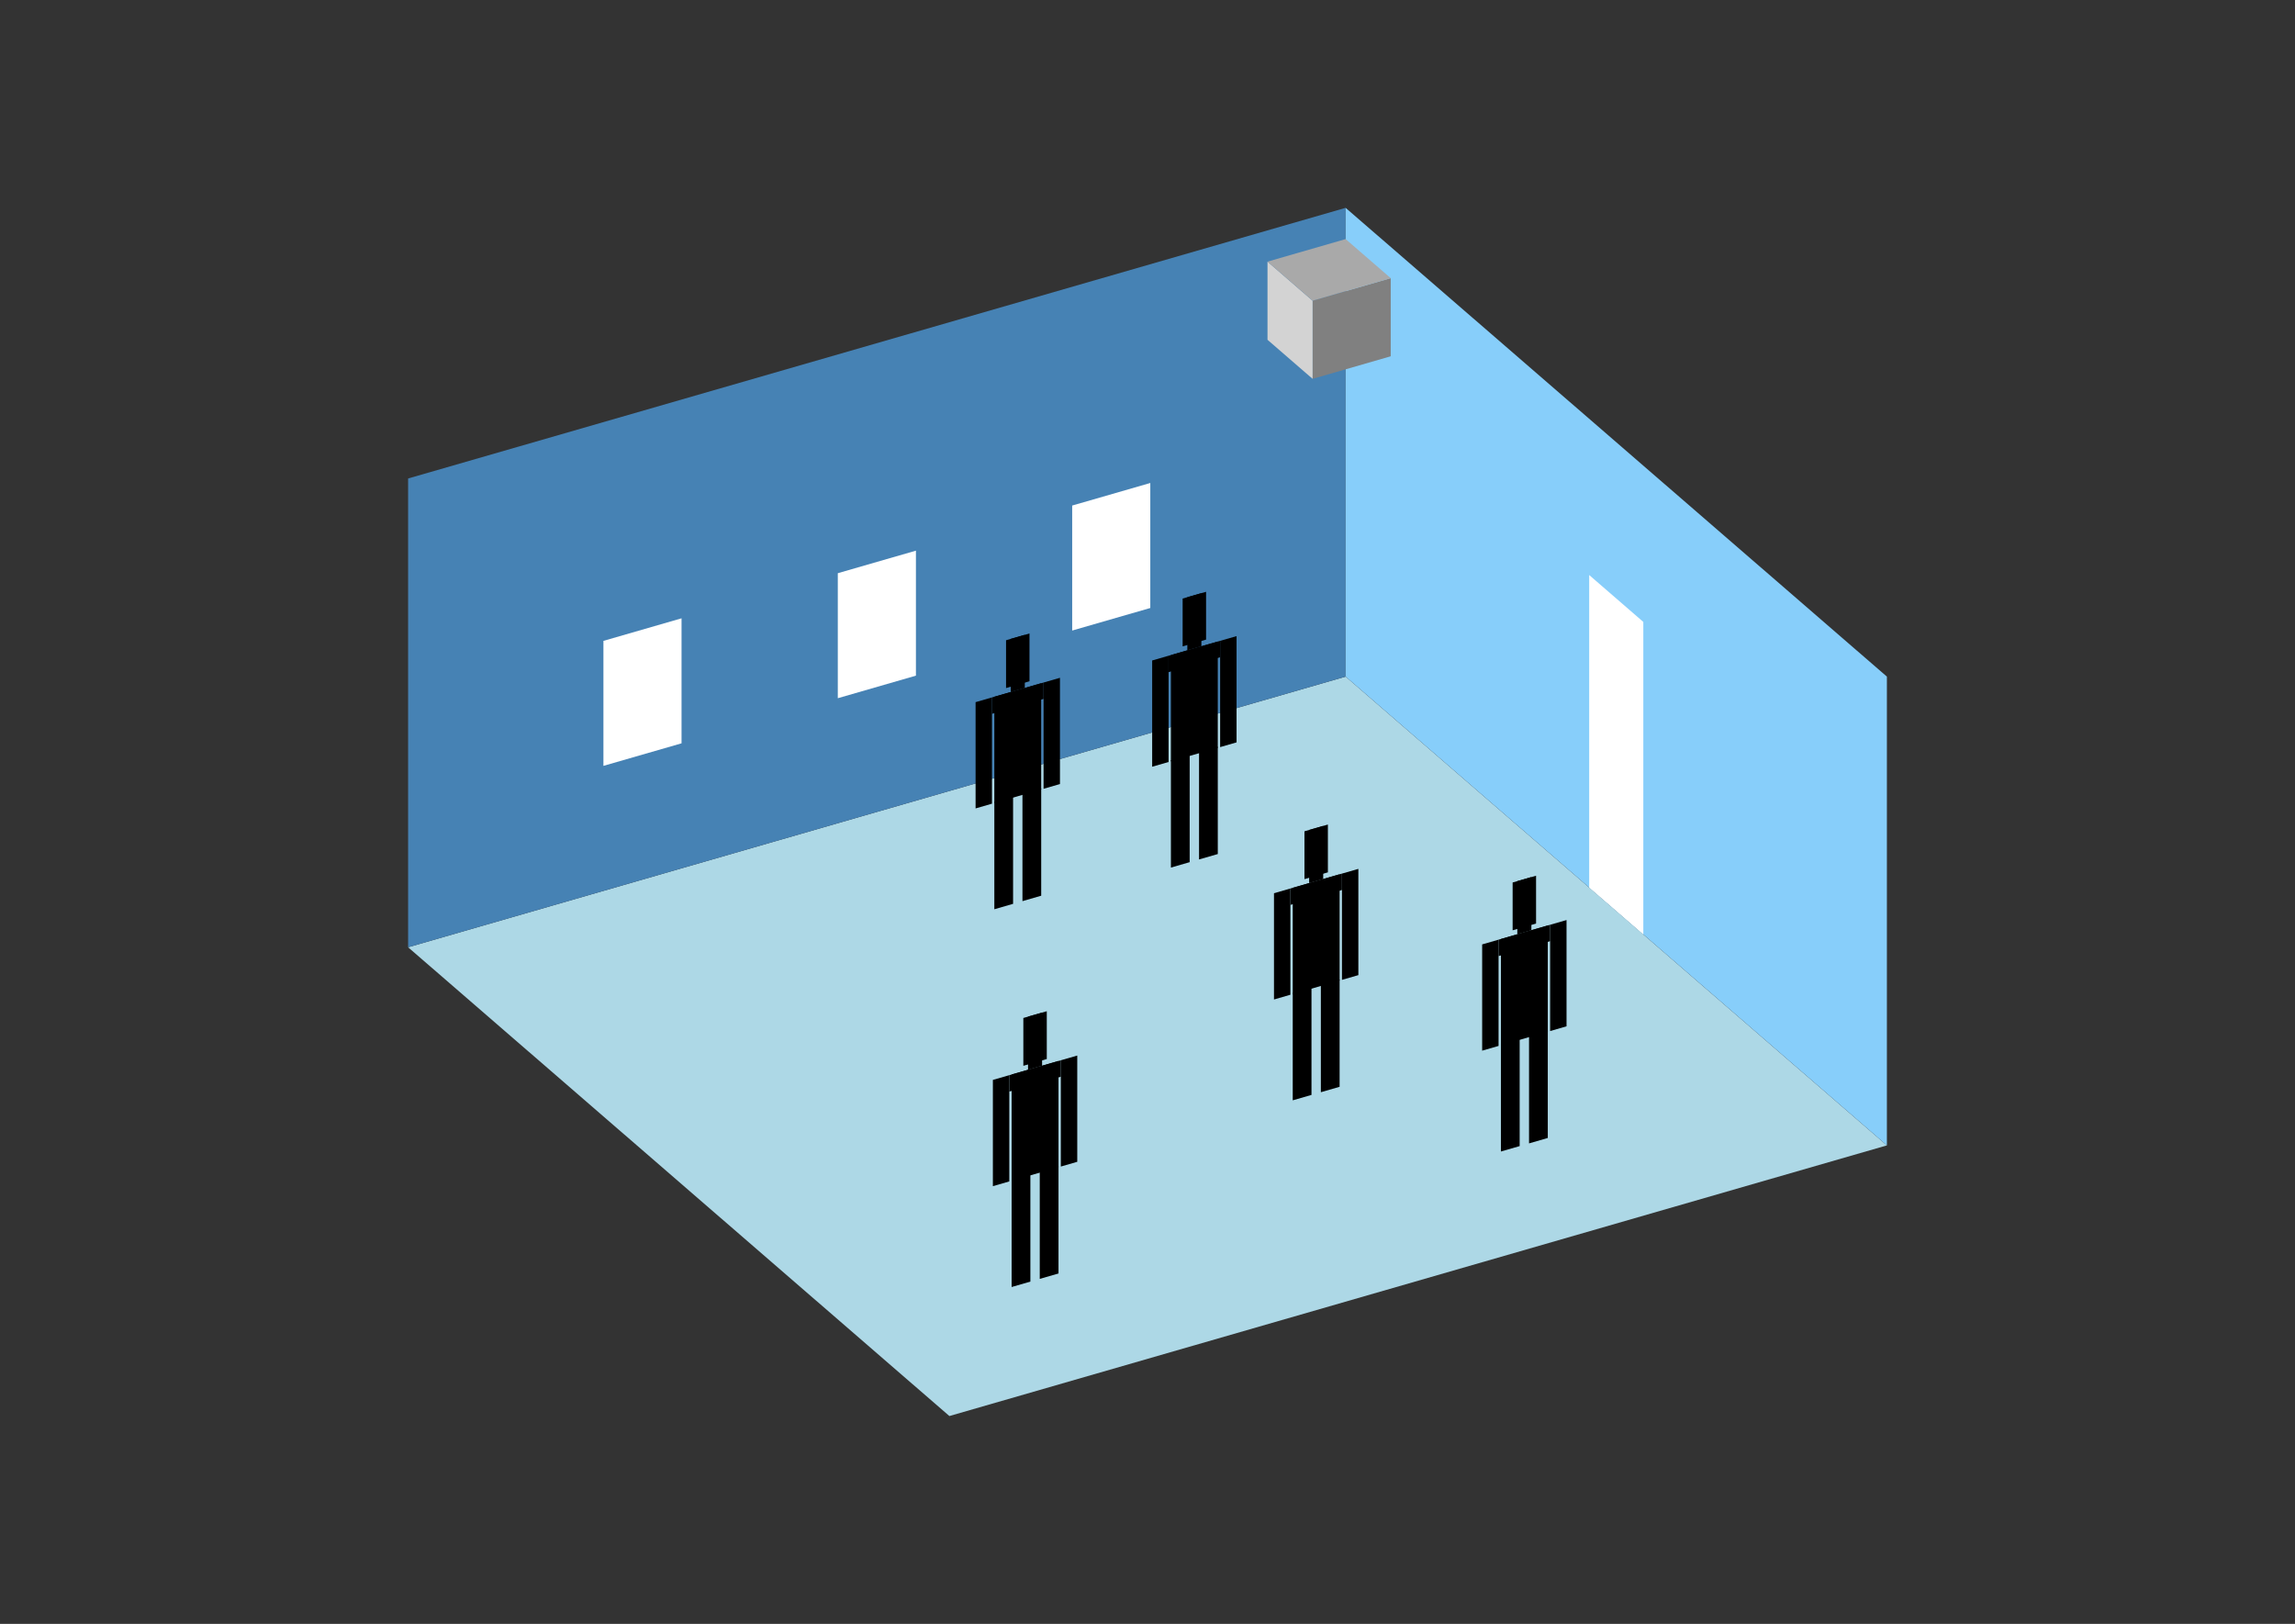 <?xml version="1.0" encoding="UTF-8"?>
<svg
  xmlns="http://www.w3.org/2000/svg"
  width="848"
  height="600"
  style="background-color:white"
>
  <rect width="100%" height="100%" fill="#333333" stroke="none"/>
  <polygon fill="lightblue" points="350.795,523.205 150.795,350 497.205,250 697.205,423.205" />
  <polygon fill="steelblue" points="150.795,350 150.795,176.795 497.205,76.795 497.205,250" />
  <polygon fill="lightskyblue" points="697.205,423.205 697.205,250 497.205,76.795 497.205,250" />
  <polygon fill="white" points="607.205,345.263 607.205,229.793 587.205,212.472 587.205,327.942" />
  <polygon fill="white" points="222.964,282.979 222.964,236.791 251.831,228.457 251.831,274.645" />
  <polygon fill="white" points="309.566,257.979 309.566,211.791 338.434,203.457 338.434,249.645" />
  <polygon fill="white" points="396.169,232.979 396.169,186.791 425.036,178.457 425.036,224.645" />
  <polygon fill="grey" points="485.004,139.977 485.004,111.109 513.872,102.776 513.872,131.643" />
  <polygon fill="lightgrey" points="485.004,139.977 485.004,111.109 468.338,96.675 468.338,125.543" />
  <polygon fill="darkgrey" points="485.004,111.109 468.338,96.675 497.205,88.342 513.872,102.776" />
  <polygon fill="hsl(360.0,50.0%,72.836%)" points="367.405,335.956 367.405,296.304 374.333,294.304 374.333,333.956" />
  <polygon fill="hsl(360.0,50.0%,72.836%)" points="384.725,330.956 384.725,291.304 377.797,293.304 377.797,332.956" />
  <polygon fill="hsl(360.0,50.0%,72.836%)" points="360.477,298.697 360.477,259.437 366.539,257.687 366.539,296.947" />
  <polygon fill="hsl(360.0,50.0%,72.836%)" points="385.591,291.447 385.591,252.187 391.654,250.437 391.654,289.697" />
  <polygon fill="hsl(360.0,50.0%,72.836%)" points="366.539,263.749 366.539,257.687 385.591,252.187 385.591,258.249" />
  <polygon fill="hsl(360.0,50.0%,72.836%)" points="367.405,296.697 367.405,257.437 384.725,252.437 384.725,291.697" />
  <polygon fill="hsl(360.0,50.0%,72.836%)" points="371.735,254.224 371.735,236.557 380.395,234.057 380.395,251.724" />
  <polygon fill="hsl(360.0,50.0%,72.836%)" points="373.467,255.687 373.467,236.057 378.663,234.557 378.663,254.187" />
  <polygon fill="hsl(360.0,50.0%,72.092%)" points="432.652,320.557 432.652,280.905 439.581,278.905 439.581,318.557" />
  <polygon fill="hsl(360.0,50.0%,72.092%)" points="449.973,315.557 449.973,275.905 443.045,277.905 443.045,317.557" />
  <polygon fill="hsl(360.0,50.0%,72.092%)" points="425.724,283.297 425.724,244.037 431.786,242.287 431.786,281.547" />
  <polygon fill="hsl(360.0,50.0%,72.092%)" points="450.839,276.047 450.839,236.787 456.901,235.037 456.901,274.297" />
  <polygon fill="hsl(360.0,50.0%,72.092%)" points="431.786,248.349 431.786,242.287 450.839,236.787 450.839,242.849" />
  <polygon fill="hsl(360.0,50.0%,72.092%)" points="432.652,281.297 432.652,242.037 449.973,237.037 449.973,276.297" />
  <polygon fill="hsl(360.0,50.0%,72.092%)" points="436.982,238.824 436.982,221.157 445.643,218.657 445.643,236.324" />
  <polygon fill="hsl(360.0,50.0%,72.092%)" points="438.715,240.287 438.715,220.657 443.911,219.157 443.911,238.787" />
  <polygon fill="hsl(360.0,50.0%,50.66%)" points="477.665,406.555 477.665,366.902 484.593,364.902 484.593,404.555" />
  <polygon fill="hsl(360.0,50.0%,50.66%)" points="494.985,401.555 494.985,361.902 488.057,363.902 488.057,403.555" />
  <polygon fill="hsl(360.0,50.0%,50.66%)" points="470.737,369.295 470.737,330.035 476.799,328.285 476.799,367.545" />
  <polygon fill="hsl(360.0,50.0%,50.66%)" points="495.851,362.045 495.851,322.785 501.914,321.035 501.914,360.295" />
  <polygon fill="hsl(360.0,50.0%,50.66%)" points="476.799,334.347 476.799,328.285 495.851,322.785 495.851,328.847" />
  <polygon fill="hsl(360.0,50.0%,50.66%)" points="477.665,367.295 477.665,328.035 494.985,323.035 494.985,362.295" />
  <polygon fill="hsl(360.0,50.0%,50.66%)" points="481.995,324.822 481.995,307.155 490.655,304.655 490.655,322.322" />
  <polygon fill="hsl(360.0,50.0%,50.66%)" points="483.727,326.285 483.727,306.655 488.923,305.155 488.923,324.785" />
  <polygon fill="hsl(360.0,50.0%,42.218%)" points="373.795,475.531 373.795,435.878 380.723,433.878 380.723,473.531" />
  <polygon fill="hsl(360.0,50.0%,42.218%)" points="391.116,470.531 391.116,430.878 384.187,432.878 384.187,472.531" />
  <polygon fill="hsl(360.0,50.0%,42.218%)" points="366.867,438.271 366.867,399.011 372.929,397.261 372.929,436.521" />
  <polygon fill="hsl(360.0,50.0%,42.218%)" points="391.982,431.021 391.982,391.761 398.044,390.011 398.044,429.271" />
  <polygon fill="hsl(360.0,50.0%,42.218%)" points="372.929,403.323 372.929,397.261 391.982,391.761 391.982,397.823" />
  <polygon fill="hsl(360.0,50.0%,42.218%)" points="373.795,436.271 373.795,397.011 391.116,392.011 391.116,431.271" />
  <polygon fill="hsl(360.0,50.0%,42.218%)" points="378.125,393.798 378.125,376.131 386.785,373.631 386.785,391.298" />
  <polygon fill="hsl(360.0,50.0%,42.218%)" points="379.857,395.261 379.857,375.631 385.053,374.131 385.053,393.761" />
  <polygon fill="hsl(360.0,50.0%,41.758%)" points="554.585,425.464 554.585,385.812 561.513,383.812 561.513,423.464" />
  <polygon fill="hsl(360.0,50.0%,41.758%)" points="571.905,420.464 571.905,380.812 564.977,382.812 564.977,422.464" />
  <polygon fill="hsl(360.0,50.0%,41.758%)" points="547.656,388.205 547.656,348.945 553.719,347.195 553.719,386.455" />
  <polygon fill="hsl(360.0,50.0%,41.758%)" points="572.771,380.955 572.771,341.695 578.833,339.945 578.833,379.205" />
  <polygon fill="hsl(360.0,50.0%,41.758%)" points="553.719,353.257 553.719,347.195 572.771,341.695 572.771,347.757" />
  <polygon fill="hsl(360.0,50.0%,41.758%)" points="554.585,386.205 554.585,346.945 571.905,341.945 571.905,381.205" />
  <polygon fill="hsl(360.0,50.0%,41.758%)" points="558.915,343.732 558.915,326.065 567.575,323.565 567.575,341.232" />
  <polygon fill="hsl(360.0,50.0%,41.758%)" points="560.647,345.195 560.647,325.565 565.843,324.065 565.843,343.695" />
</svg>
